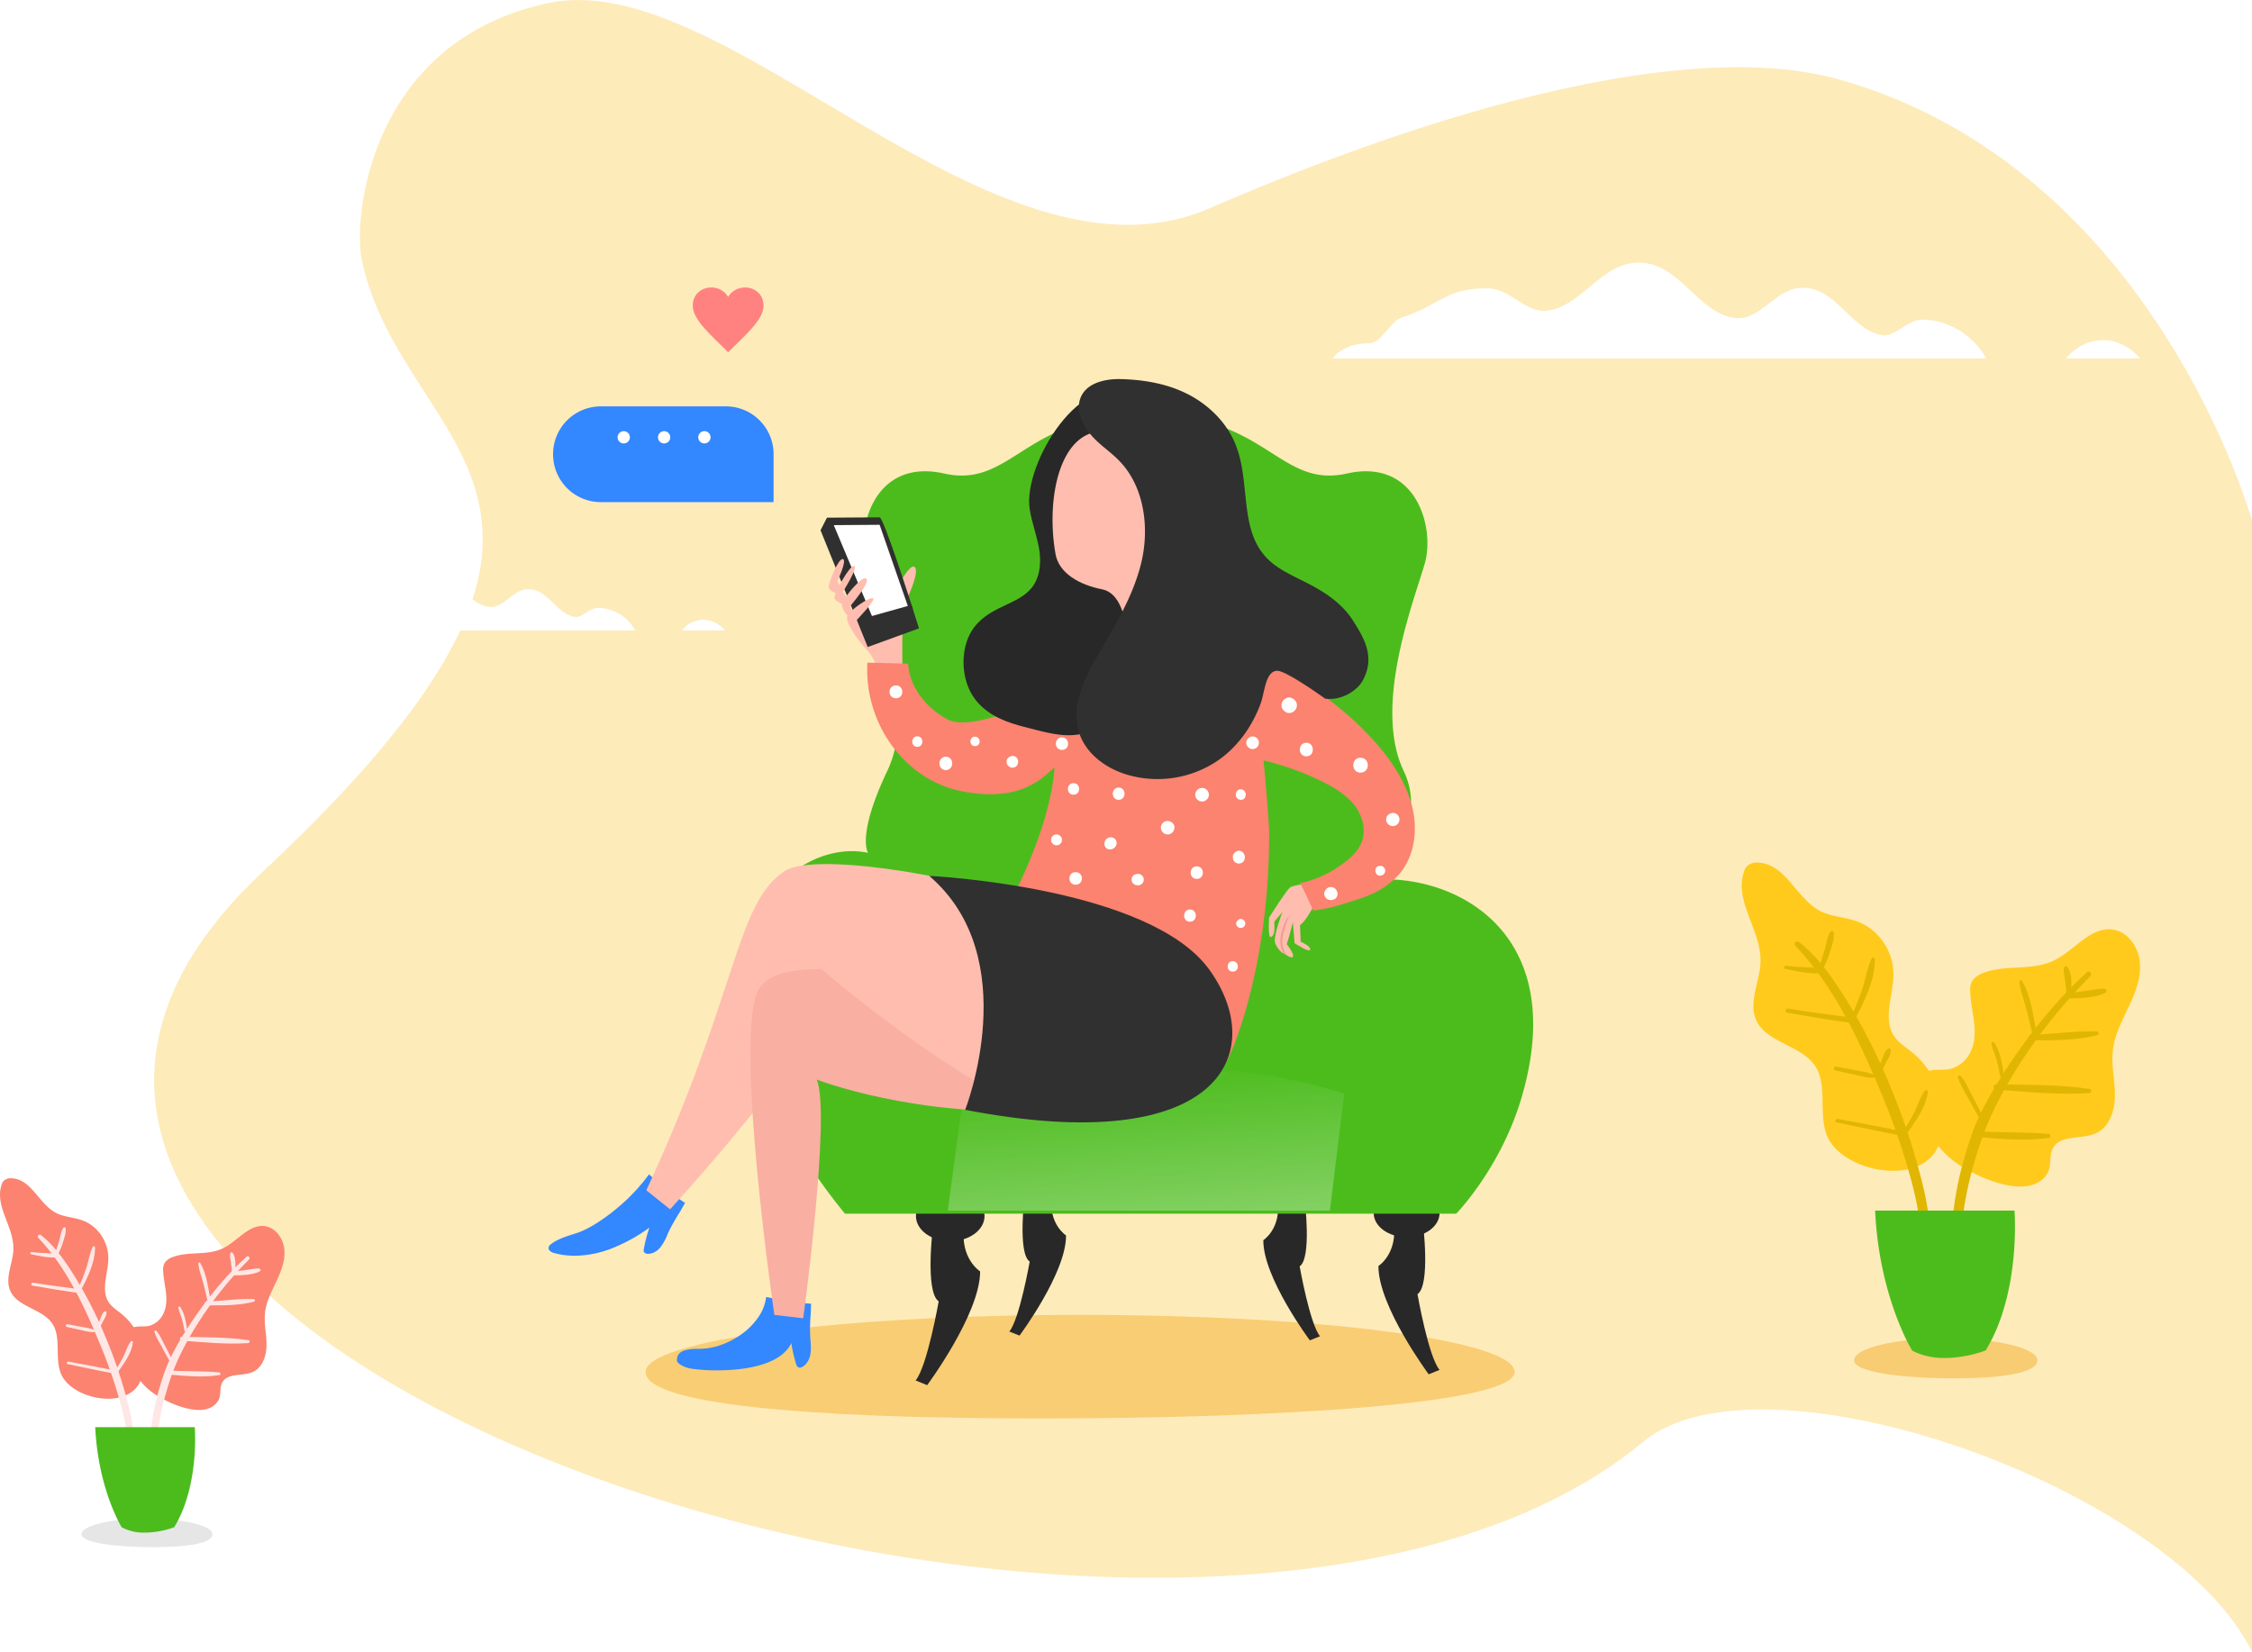 <svg preserveAspectRatio="xMaxYMin" xmlns="http://www.w3.org/2000/svg" xmlns:xlink="http://www.w3.org/1999/xlink" viewBox="0 0 1227 900">
  <defs>
    <style>
      .cls-1 {
        fill: #fcce54;
        opacity: 0.4;
      }

      .cls-2 {
        fill: #f8cc73;
      }

      .cls-3 {
        fill: #ffca1b;
      }

      .cls-4 {
        fill: #e0b603;
      }

      .cls-5 {
        fill: #4cbc1d;
      }

      .cls-6 {
        fill: #e6e6e6;
      }

      .cls-7 {
        fill: #fb836f;
      }

      .cls-8 {
        fill: #ffe7e6;
      }

      .cls-9 {
        fill: #f5b945;
        opacity: 0.6;
      }

      .cls-10 {
        fill: #282828;
      }

      .cls-11 {
        fill: url(#linear-gradient);
      }

      .cls-12 {
        fill: #ffbdaf;
      }

      .cls-13 {
        fill: #303030;
      }

      .cls-14 {
        fill: #fff;
      }

      .cls-15 {
        fill: #ef9f92;
      }

      .cls-16 {
        fill: #3387ff;
      }

      .cls-17 {
        fill: #f9afa2;
      }

      .cls-18 {
        fill: #ff8281;
      }

      .cls-19 {
        filter: url(#iconmonstr-favorite-3);
      }

      .cls-20 {
        filter: url(#Path_327);
      }
    </style>
    <linearGradient id="linear-gradient" x1="0.5" x2="1.258" y2="3.373" gradientUnits="objectBoundingBox">
      <stop offset="0" stop-color="#4cbc1d"/>
      <stop offset="1" stop-color="#fff"/>
    </linearGradient>
    <filter id="Path_327" x="286.348" y="206.406" width="150.131" height="82.183" filterUnits="userSpaceOnUse">
      <feOffset dy="10" input="SourceAlpha"/>
      <feGaussianBlur stdDeviation="5" result="blur"/>
      <feFlood flood-color="#e6d4a8" flood-opacity="0.502"/>
      <feComposite operator="in" in2="blur"/>
      <feComposite in="SourceGraphic"/>
    </filter>
    <filter id="iconmonstr-favorite-3" x="362.455" y="141.596" width="68.545" height="65.332" filterUnits="userSpaceOnUse">
      <feOffset dy="5" input="SourceAlpha"/>
      <feGaussianBlur stdDeviation="5" result="blur-2"/>
      <feFlood flood-color="#e6d4a8" flood-opacity="0.502"/>
      <feComposite operator="in" in2="blur-2"/>
      <feComposite in="SourceGraphic"/>
    </filter>
  </defs>
  <g id="ilu-hero" transform="translate(-693 -152)">
    <path id="Path_2747" data-name="Path 2747" class="cls-1" d="M1034.947,348.269C917.107,399.376,772.48,215.92,674.98,236.4S568.169,353.035,572.99,376.236c22,105.876,164.429,129.29-54,333.609C239.924,971.3,1026.4,1223.8,1271.124,1020.453c64.674-53.743,287.233,24.046,331.77,114.343V518.518s-52.786-191.177-223.979-240.168C1295.41,254.454,1155.72,295.863,1034.947,348.269Z" transform="translate(317.105 -82.797)"/>
    <g id="plant" transform="translate(1641.999 622)">
      <g id="Group_41" data-name="Group 41" transform="translate(0 0)">
        <g id="Group_23" data-name="Group 23">
          <path id="Path_170" data-name="Path 170" class="cls-2" d="M423.08,398.917c0,6.641-17.756,9.8-45.342,9.8s-54.538-3.162-54.538-9.8S345.554,386.9,373.14,386.9,423.08,392.276,423.08,398.917Z" transform="translate(-262.015 -127.72)"/>
          <g id="Group_20" data-name="Group 20">
            <path id="Path_171" data-name="Path 171" class="cls-3" d="M352.329,359.546a47.957,47.957,0,0,1-7.61-27.828,12.053,12.053,0,0,1,1.268-5.218c3.646-6.167,12.208-2.688,17.6-4.9,7.61-2.846,11.415-10.119,11.732-18.341.317-7.59-2.061-15.179-2.378-22.769-.159-2.214,0-4.743,1.268-6.641a12.3,12.3,0,0,1,5.39-3.953c12.208-4.9,26.793-1.107,38.684-6.8,11.415-5.376,20.293-18.974,32.659-16.918,8.244,1.423,13.951,9.961,14.427,18.341.634,8.38-2.7,16.444-6.342,24.192-3.646,7.59-7.61,15.337-8.4,23.559-.951,8.064,1.268,16.286,1.11,24.35,0,8.222-3.012,17.235-10.464,20.555-7.768,3.479-19.183.474-23.305,8.064-2.22,4.111-.634,9.329-2.854,13.44-9.671,16.918-42.489.949-52.635-7.59A50.619,50.619,0,0,1,352.329,359.546Z" transform="translate(-248.446 -209.624)"/>
            <path id="Path_172" data-name="Path 172" class="cls-3" d="M330.784,372.588c-5.232-11.542-.159-26.722-6.025-37.473-7.451-13.282-28.537-13.44-33.452-27.67-3.171-9.171,2.22-19.606,2.854-29.41.951-18.025-14.427-33.046-9.037-49.964a6.273,6.273,0,0,1,1.744-3.162,7.537,7.537,0,0,1,6.025-1.9c15.378.632,20.769,20.081,34.562,26.722,6.025,2.846,13.159,3,19.5,5.376,11.732,4.269,19.976,16.444,19.659,29.568-.317,10.91-5.707,23.4.159,32.572,2.537,3.953,6.817,6.483,10.464,9.487a47.215,47.215,0,0,1,16.488,30.833c.951,7.431,0,15.5-3.8,22.136C378.187,399.467,338.869,390.613,330.784,372.588Z" transform="translate(-283.975 -222.982)"/>
          </g>
          <g id="Group_21" data-name="Group 21" transform="translate(114.32 59.337)">
            <path id="Path_173" data-name="Path 173" class="cls-4" d="M361.342,417.5c-1.268-22.136,3.964-44.747,11.1-65.618,7.927-22.927,28.537-58.186,59.294-88.861,1.11-1.107-.476-3.32-1.744-2.214-26.793,23.717-54.538,65.144-62.306,86.805-7.927,21.978-13,46.328-11.256,69.887.317,3,5.073,3,4.915,0Z" transform="translate(-356.083 -260.509)"/>
          </g>
          <g id="Group_22" data-name="Group 22" transform="translate(28.794 43.001)">
            <path id="Path_174" data-name="Path 174" class="cls-4" d="M375.641,414.653c.793-12.491-1.9-25.3-5.073-37.315a356.9,356.9,0,0,0-16.647-49.016,315.96,315.96,0,0,0-23.464-46.17c-7.134-11.384-15.22-23.4-25.842-31.623a1.457,1.457,0,0,0-2.061,2.056c21.086,21.978,34.72,51.388,46.294,79.058a380.333,380.333,0,0,1,16.013,45.7c3.329,12.017,6.342,24.824,5.707,37.473.158,2.846,4.915,2.846,5.073-.158Z" transform="translate(-302.137 -250.178)"/>
          </g>
          <path id="Path_175" data-name="Path 175" class="cls-5" d="M349.935,419.112S332.02,390.177,329.8,342.9h75.941s3.646,44.589-15.7,76.212a67.148,67.148,0,0,1-22.2,4.111C356.91,423.381,349.935,419.112,349.935,419.112Z" transform="translate(-257.149 -153.291)"/>
        </g>
        <g id="Group_40" data-name="Group 40" transform="translate(23.03 37.305)">
          <g id="Group_24" data-name="Group 24" transform="translate(103.601 108.975)">
            <path id="Path_176" data-name="Path 176" class="cls-4" d="M365.357,318.664c12.842,1.107,26.635,2.53,39.318.474,1.268-.158.793-2.055-.317-2.055-12.842-1.265-26.159-.474-39.159-1.581-1.9-.158-1.744,3,.159,3.162Z" transform="translate(-363.848 -315.496)"/>
          </g>
          <g id="Group_25" data-name="Group 25" transform="translate(114.205 83.524)">
            <path id="Path_177" data-name="Path 177" class="cls-4" d="M371.905,302.246c16.647,1.265,33.928,3,50.733,1.9,1.11,0,1.585-2.055.317-2.214-16.647-2.53-34.086-2.214-51.05-2.53-1.9,0-1.744,2.688,0,2.846Z" transform="translate(-370.537 -299.4)"/>
          </g>
          <g id="Group_26" data-name="Group 26" transform="translate(133.131 54.672)">
            <path id="Path_178" data-name="Path 178" class="cls-4" d="M383.783,285.971c11.891,0,24.732.316,36.306-2.846a.971.971,0,0,0-.317-1.9c-11.891-.474-24.1,1.423-35.989,1.9-1.744.158-1.744,2.846,0,2.846Z" transform="translate(-382.475 -281.152)"/>
          </g>
          <g id="Group_27" data-name="Group 27" transform="translate(128.256 26.845)">
            <path id="Path_179" data-name="Path 179" class="cls-4" d="M388.6,291.456c-1.744-8.7-3.012-19.764-7.768-27.512a.762.762,0,0,0-1.427.316c.317,4.427,2.061,8.7,3.171,12.965,1.427,4.9,2.537,9.8,3.646,14.7a1.214,1.214,0,1,0,2.378-.474Z" transform="translate(-379.4 -263.553)"/>
          </g>
          <g id="Group_28" data-name="Group 28" transform="translate(113.021 60.357)">
            <path id="Path_180" data-name="Path 180" class="cls-4" d="M376.464,302.381c-.793-5.534-1.9-12.491-5.232-17.235a.786.786,0,0,0-1.427.632c.476,2.846,1.9,5.692,2.7,8.538a76.958,76.958,0,0,1,1.9,8.7c.158,1.265,2.219.633,2.061-.632Z" transform="translate(-369.79 -284.748)"/>
          </g>
          <g id="Group_29" data-name="Group 29" transform="translate(94.749 78.681)">
            <path id="Path_181" data-name="Path 181" class="cls-4" d="M372.272,319.522c-2.061-4.111-4.122-8.222-6.342-12.333-1.9-3.637-3.488-7.59-6.183-10.594-.634-.632-1.744,0-1.427.791,1.11,3.953,3.488,7.431,5.39,11.068,2.22,4.111,4.439,8.064,6.659,12.017a1.066,1.066,0,1,0,1.9-.949Z" transform="translate(-358.265 -296.337)"/>
          </g>
          <g id="Group_30" data-name="Group 30" transform="translate(27.913 102.34)">
            <path id="Path_182" data-name="Path 182" class="cls-4" d="M316.73,313.2c12.208,2.53,24.415,5.218,36.623,7.431,1.427.316,2.061-1.9.634-2.214-12.208-2.688-24.415-4.743-36.623-7.115-1.268,0-1.744,1.739-.634,1.9Z" transform="translate(-316.108 -311.3)"/>
          </g>
          <g id="Group_31" data-name="Group 31" transform="translate(27.165 73.846)">
            <path id="Path_183" data-name="Path 183" class="cls-4" d="M316.372,295.368c3.646.791,7.134,1.581,10.781,2.372,3.171.632,6.342,1.739,9.671,1.581.793,0,1.268-1.265.476-1.581-2.854-1.423-6.342-1.739-9.354-2.372-3.646-.632-7.293-1.423-10.939-2.055-1.427-.316-1.9,1.739-.634,2.055Z" transform="translate(-315.636 -293.279)"/>
          </g>
          <g id="Group_32" data-name="Group 32" transform="translate(0.823 42.227)">
            <path id="Path_184" data-name="Path 184" class="cls-4" d="M299.939,275.524c11.415,2.055,22.988,3.953,34.4,5.534,1.9.316,1.9-2.688,0-3-11.256-1.423-22.671-2.846-33.769-4.743-1.585-.316-2.22,2.055-.634,2.214Z" transform="translate(-299.021 -273.282)"/>
          </g>
          <g id="Group_33" data-name="Group 33" transform="translate(0 18.855)">
            <path id="Path_185" data-name="Path 185" class="cls-4" d="M299.133,260.239c5.866,1.107,12.525,2.846,18.549,2.372,1.744-.158,1.585-2.372,0-2.688-6.024-.79-12.049-.474-18.074-1.423-1.11,0-1.585,1.581-.476,1.739Z" transform="translate(-298.502 -258.5)"/>
          </g>
          <g id="Group_34" data-name="Group 34" transform="translate(18.825)">
            <path id="Path_186" data-name="Path 186" class="cls-4" d="M312.317,267.96a51.7,51.7,0,0,0,4.439-10.594c.951-3.162,2.378-6.8,1.744-10.119-.159-.949-1.268-.791-1.744-.158-1.744,2.688-2.061,6.325-3.012,9.487-1.11,3.637-2.22,7.115-3.329,10.594a1.055,1.055,0,0,0,1.9.791Z" transform="translate(-310.376 -246.575)"/>
          </g>
          <g id="Group_35" data-name="Group 35" transform="translate(36.125 14.426)">
            <path id="Path_187" data-name="Path 187" class="cls-4" d="M323.527,289.854c5.232-9.8,11.256-21.978,11.1-33.2,0-.791-1.268-1.423-1.744-.474-2.061,4.585-3.012,9.645-4.439,14.547a143.845,143.845,0,0,1-6.976,17.867c-.793,1.423,1.268,2.688,2.061,1.265Z" transform="translate(-321.288 -255.699)"/>
          </g>
          <g id="Group_36" data-name="Group 36" transform="translate(49.747 63.975)">
            <path id="Path_188" data-name="Path 188" class="cls-4" d="M331.814,302.316c1.268-2.53,2.7-5.218,3.964-7.748,1.11-2.055,2.7-4.269,2.537-6.641,0-.949-.951-1.107-1.585-.632-1.9,1.423-2.537,4.269-3.488,6.483-1.11,2.53-2.22,5.06-3.171,7.59-.793,1.107,1.11,2.372,1.744.949Z" transform="translate(-329.88 -287.036)"/>
          </g>
          <g id="Group_37" data-name="Group 37" transform="translate(64.186 86.691)">
            <path id="Path_189" data-name="Path 189" class="cls-4" d="M341.227,325.748c4.6-6.483,11.256-15.337,11.891-23.559,0-.949-1.11-.949-1.585-.474-2.537,3.32-3.8,7.906-5.707,11.7a116.048,116.048,0,0,1-6.659,11.226c-.793,1.265,1.268,2.372,2.061,1.107Z" transform="translate(-338.988 -301.403)"/>
          </g>
          <g id="Group_38" data-name="Group 38" transform="translate(154.166 31.441)">
            <path id="Path_190" data-name="Path 190" class="cls-4" d="M397.1,271.741c5.866-.158,14.269-.316,19.659-3.162a1.1,1.1,0,0,0-.634-2.055c-3.012-.316-6.183.632-9.2.949-3.329.474-6.817.949-10.147,1.581-1.585.158-1.268,2.688.317,2.688Z" transform="translate(-395.743 -266.46)"/>
          </g>
          <g id="Group_39" data-name="Group 39" transform="translate(152.432 19.101)">
            <path id="Path_191" data-name="Path 191" class="cls-4" d="M398.376,274.379c.476-4.585,1.11-11.7-1.9-15.5a1.009,1.009,0,0,0-1.585.474c-.634,2.214.159,4.743.476,7.115.317,2.688.634,5.376.793,8.064.159,1.107,2.061,1.107,2.22-.158Z" transform="translate(-394.649 -258.656)"/>
          </g>
        </g>
      </g>
    </g>
    <g id="plant-2" data-name="plant" transform="translate(692.999 794)">
      <g id="Group_41-2" data-name="Group 41">
        <g id="Group_23-2" data-name="Group 23">
          <path id="Path_170-2" data-name="Path 170" class="cls-6" d="M394.543,395.5c0,4.75-12.683,7.012-32.387,7.012S323.2,400.246,323.2,395.5s15.967-8.6,35.672-8.6S394.543,390.745,394.543,395.5Z" transform="translate(-278.781 -201.508)"/>
          <g id="Group_20-2" data-name="Group 20">
            <path id="Path_171-2" data-name="Path 171" class="cls-7" d="M350.14,327.21A34.34,34.34,0,0,1,344.7,307.3a8.631,8.631,0,0,1,.906-3.732c2.6-4.411,8.72-1.923,12.57-3.506,5.436-2.036,8.153-7.238,8.38-13.12.227-5.429-1.472-10.858-1.7-16.286a7.665,7.665,0,0,1,.906-4.75,8.787,8.787,0,0,1,3.85-2.828c8.72-3.506,19.138-.792,27.631-4.863,8.153-3.845,14.5-13.572,23.328-12.1,5.889,1.018,9.965,7.125,10.305,13.12.453,5.994-1.925,11.762-4.53,17.3-2.6,5.429-5.436,10.971-6,16.852-.679,5.768.906,11.649.793,17.418,0,5.881-2.152,12.328-7.474,14.7-5.549,2.488-13.7.339-16.647,5.768-1.585,2.941-.453,6.673-2.038,9.613-6.908,12.1-30.349.679-37.6-5.429A36.192,36.192,0,0,1,350.14,327.21Z" transform="translate(-275.938 -219.971)"/>
            <path id="Path_172-2" data-name="Path 172" class="cls-7" d="M317.41,330c-3.737-8.256-.113-19.114-4.3-26.8-5.322-9.5-20.384-9.614-23.894-19.793-2.265-6.56,1.585-14.024,2.038-21.037.679-12.893-10.305-23.638-6.455-35.74a4.489,4.489,0,0,1,1.246-2.262,5.378,5.378,0,0,1,4.3-1.357c10.985.452,14.835,14.364,24.687,19.114,4.3,2.036,9.4,2.149,13.929,3.845,8.38,3.054,14.269,11.762,14.042,21.15-.227,7.8-4.077,16.739.113,23.3,1.812,2.827,4.869,4.637,7.474,6.786a33.787,33.787,0,0,1,11.777,22.055,25.627,25.627,0,0,1-2.718,15.834C351.27,349.222,323.185,342.889,317.41,330Z" transform="translate(-283.975 -222.982)"/>
          </g>
          <g id="Group_21-2" data-name="Group 21" transform="translate(81.657 42.444)">
            <path id="Path_173-2" data-name="Path 173" class="cls-8" d="M359.839,372.807c-.906-15.834,2.831-32.007,7.927-46.937,5.662-16.4,20.384-41.621,42.353-63.562.793-.792-.34-2.375-1.246-1.583-19.138,16.965-38.956,46.6-44.5,62.092-5.662,15.721-9.286,33.138-8.04,49.99.226,2.149,3.624,2.149,3.511,0Z" transform="translate(-356.083 -260.509)"/>
          </g>
          <g id="Group_22-2" data-name="Group 22" transform="translate(20.567 30.759)">
            <path id="Path_174-2" data-name="Path 174" class="cls-8" d="M354.64,367.827c.566-8.935-1.359-18.1-3.624-26.692a255.537,255.537,0,0,0-11.891-35.061,226.126,226.126,0,0,0-16.76-33.025c-5.1-8.143-10.871-16.739-18.459-22.62a1.042,1.042,0,0,0-1.472,1.47c15.061,15.721,24.8,36.758,33.067,56.55a272.307,272.307,0,0,1,11.438,32.686c2.378,8.6,4.53,17.757,4.077,26.8.113,2.036,3.51,2.036,3.624-.113Z" transform="translate(-302.137 -250.178)"/>
          </g>
          <path id="Path_175-2" data-name="Path 175" class="cls-5" d="M344.182,397.414s-12.8-20.7-14.382-54.514h54.243s2.6,31.894-11.211,54.514a47.9,47.9,0,0,1-15.854,2.941A25.593,25.593,0,0,1,344.182,397.414Z" transform="translate(-277.907 -207.272)"/>
        </g>
        <g id="Group_40-2" data-name="Group 40" transform="translate(16.45 26.684)">
          <g id="Group_24-2" data-name="Group 24" transform="translate(74.001 77.95)">
            <path id="Path_176-2" data-name="Path 176" class="cls-8" d="M364.926,317.763c9.173.792,19.025,1.81,28.084.339.906-.113.566-1.47-.227-1.47-9.173-.9-18.685-.339-27.971-1.131-1.359-.113-1.246,2.149.113,2.262Z" transform="translate(-363.848 -315.496)"/>
          </g>
          <g id="Group_25-2" data-name="Group 25" transform="translate(81.575 59.745)">
            <path id="Path_177-2" data-name="Path 177" class="cls-8" d="M371.514,301.436c11.891.9,24.234,2.149,36.238,1.357.793,0,1.132-1.47.227-1.583-11.891-1.81-24.347-1.583-36.464-1.81-1.359,0-1.246,1.923,0,2.036Z" transform="translate(-370.537 -299.4)"/>
          </g>
          <g id="Group_26-2" data-name="Group 26" transform="translate(95.094 39.107)">
            <path id="Path_178-2" data-name="Path 178" class="cls-8" d="M383.409,284.6c8.493,0,17.666.226,25.933-2.036a.694.694,0,0,0-.226-1.357c-8.493-.339-17.213,1.018-25.706,1.357-1.246.113-1.246,2.036,0,2.036Z" transform="translate(-382.475 -281.152)"/>
          </g>
          <g id="Group_27-2" data-name="Group 27" transform="translate(91.612 19.202)">
            <path id="Path_179-2" data-name="Path 179" class="cls-8" d="M385.968,283.512c-1.246-6.221-2.152-14.138-5.549-19.679a.544.544,0,0,0-1.019.226c.227,3.167,1.472,6.221,2.265,9.274,1.019,3.506,1.812,7.012,2.6,10.518a.867.867,0,1,0,1.7-.339Z" transform="translate(-379.4 -263.553)"/>
          </g>
          <g id="Group_28-2" data-name="Group 28" transform="translate(80.729 43.173)">
            <path id="Path_180-2" data-name="Path 180" class="cls-8" d="M374.557,297.361c-.566-3.959-1.359-8.935-3.737-12.328a.561.561,0,0,0-1.019.452c.34,2.036,1.359,4.072,1.925,6.107a55.115,55.115,0,0,1,1.359,6.22c.113.9,1.585.452,1.472-.452Z" transform="translate(-369.79 -284.748)"/>
          </g>
          <g id="Group_29-2" data-name="Group 29" transform="translate(67.678 56.281)">
            <path id="Path_181-2" data-name="Path 181" class="cls-8" d="M368.27,312.921c-1.472-2.941-2.944-5.881-4.53-8.822-1.359-2.6-2.491-5.429-4.416-7.578-.453-.452-1.246,0-1.019.566.793,2.828,2.491,5.316,3.85,7.917,1.585,2.941,3.171,5.768,4.756,8.6a.761.761,0,1,0,1.359-.679Z" transform="translate(-358.265 -296.337)"/>
          </g>
          <g id="Group_30-2" data-name="Group 30" transform="translate(19.938 73.204)">
            <path id="Path_182-2" data-name="Path 182" class="cls-8" d="M316.552,312.657c8.72,1.81,17.439,3.732,26.159,5.316,1.019.226,1.472-1.357.453-1.583C334.444,314.467,325.725,313,317,311.3c-.906,0-1.246,1.244-.453,1.357Z" transform="translate(-316.108 -311.3)"/>
          </g>
          <g id="Group_31-2" data-name="Group 31" transform="translate(19.403 52.823)">
            <path id="Path_183-2" data-name="Path 183" class="cls-8" d="M316.161,294.773c2.6.565,5.1,1.131,7.7,1.7,2.265.452,4.53,1.244,6.908,1.131.566,0,.906-.9.34-1.131-2.038-1.018-4.53-1.244-6.681-1.7-2.6-.452-5.209-1.018-7.814-1.47-1.019-.226-1.359,1.244-.453,1.47Z" transform="translate(-315.636 -293.279)"/>
          </g>
          <g id="Group_32-2" data-name="Group 32" transform="translate(0.588 30.205)">
            <path id="Path_184-2" data-name="Path 184" class="cls-8" d="M299.677,274.886c8.154,1.47,16.42,2.827,24.574,3.958,1.359.226,1.359-1.923,0-2.149-8.04-1.018-16.194-2.036-24.121-3.393-1.132-.226-1.585,1.47-.453,1.583Z" transform="translate(-299.021 -273.282)"/>
          </g>
          <g id="Group_33-2" data-name="Group 33" transform="translate(0 13.487)">
            <path id="Path_185-2" data-name="Path 185" class="cls-8" d="M298.953,259.744c4.19.792,8.946,2.036,13.249,1.7a.964.964,0,0,0,0-1.923c-4.3-.565-8.607-.339-12.91-1.018-.793,0-1.132,1.131-.34,1.244Z" transform="translate(-298.502 -258.5)"/>
          </g>
          <g id="Group_34-2" data-name="Group 34" transform="translate(13.447)">
            <path id="Path_186-2" data-name="Path 186" class="cls-8" d="M311.762,261.872a37,37,0,0,0,3.171-7.578c.68-2.262,1.7-4.863,1.246-7.238-.113-.679-.906-.566-1.246-.113-1.246,1.923-1.472,4.524-2.152,6.786-.793,2.6-1.585,5.089-2.378,7.578-.226.792,1.019,1.244,1.359.565Z" transform="translate(-310.376 -246.575)"/>
          </g>
          <g id="Group_35-2" data-name="Group 35" transform="translate(25.803 10.319)">
            <path id="Path_187-2" data-name="Path 187" class="cls-8" d="M322.887,280.13c3.737-7.012,8.04-15.721,7.927-23.751,0-.566-.906-1.018-1.246-.339-1.472,3.28-2.152,6.9-3.171,10.405a102.98,102.98,0,0,1-4.983,12.78c-.566,1.018.906,1.923,1.472.9Z" transform="translate(-321.288 -255.699)"/>
          </g>
          <g id="Group_36-2" data-name="Group 36" transform="translate(35.534 45.762)">
            <path id="Path_188-2" data-name="Path 188" class="cls-8" d="M331.262,297.966c.906-1.81,1.925-3.732,2.831-5.542.793-1.47,1.925-3.054,1.812-4.75,0-.679-.68-.792-1.132-.452-1.359,1.018-1.812,3.054-2.491,4.637-.793,1.81-1.585,3.619-2.265,5.429-.566.792.793,1.7,1.246.679Z" transform="translate(-329.88 -287.036)"/>
          </g>
          <g id="Group_37-2" data-name="Group 37" transform="translate(45.847 62.011)">
            <path id="Path_189-2" data-name="Path 189" class="cls-8" d="M340.587,318.817c3.284-4.637,8.04-10.971,8.493-16.852,0-.679-.793-.679-1.132-.339-1.812,2.375-2.718,5.655-4.077,8.369a83.032,83.032,0,0,1-4.756,8.03c-.566.9.906,1.7,1.472.792Z" transform="translate(-338.988 -301.403)"/>
          </g>
          <g id="Group_38-2" data-name="Group 38" transform="translate(110.118 22.49)">
            <path id="Path_190-2" data-name="Path 190" class="cls-8" d="M396.714,270.238c4.19-.113,10.192-.226,14.042-2.262a.788.788,0,0,0-.453-1.47c-2.152-.226-4.416.452-6.568.679-2.378.339-4.869.679-7.248,1.131-1.132.113-.906,1.923.227,1.923Z" transform="translate(-395.743 -266.46)"/>
          </g>
          <g id="Group_39-2" data-name="Group 39" transform="translate(108.88 13.663)">
            <path id="Path_191-2" data-name="Path 191" class="cls-8" d="M397.311,269.9c.34-3.28.793-8.369-1.359-11.084a.72.72,0,0,0-1.132.339c-.453,1.583.113,3.393.34,5.09.227,1.923.453,3.845.566,5.768.113.792,1.472.792,1.585-.113Z" transform="translate(-394.649 -258.656)"/>
          </g>
        </g>
      </g>
    </g>
    <g id="Pani" transform="translate(991.869 358.543)">
      <path id="Path_270" data-name="Path 270" class="cls-9" d="M28.6,306.78c0,17.205,84.366,25.345,215.171,25.345s258.279-8.14,258.279-25.345S396.036,275.7,265.417,275.7,28.6,289.575,28.6,306.78Z" transform="translate(24.314 234.202)"/>
      <g id="Group_113" data-name="Group 113" transform="translate(449.583 441.266)">
        <ellipse id="Ellipse_24" data-name="Ellipse 24" class="cls-10" cx="17.946" cy="13.135" rx="17.946" ry="13.135"/>
        <path id="Path_271" data-name="Path 271" class="cls-10" d="M268.637,248.6s4.255,34.04-2.96,38.851c0,0,5.92,34.04,12.026,41.255l-5.921,2.4S244.215,293.926,244.4,272.1c0,0,10.546-6.66,8.326-23.31h15.911Z" transform="translate(-241.81 -230.1)"/>
      </g>
      <g id="Group_114" data-name="Group 114" transform="translate(200 442.376)">
        <ellipse id="Ellipse_25" data-name="Ellipse 25" class="cls-10" cx="18.686" cy="13.69" rx="18.686" ry="13.69" transform="translate(0.185)"/>
        <path id="Path_272" data-name="Path 272" class="cls-10" d="M117.536,249.7s-4.44,35.705,3.145,40.7c0,0-6.29,35.705-12.581,43.106l6.29,2.59s28.862-38.85,28.862-61.976c0,0-11.1-7.03-8.7-24.42Z" transform="translate(-108.1 -230.275)"/>
      </g>
      <g id="Group_115" data-name="Group 115" transform="translate(250.138 423.321)">
        <ellipse id="Ellipse_26" data-name="Ellipse 26" class="cls-10" cx="16.466" cy="12.21" rx="16.466" ry="12.21"/>
        <path id="Path_273" data-name="Path 273" class="cls-10" d="M144.026,240.6s-3.885,31.45,2.775,35.89c0,0-5.55,31.45-11.1,38.11l5.55,2.22S166.782,282.6,166.6,262.245c0,0-9.806-6.29-7.771-21.46h-14.8Z" transform="translate(-134.775 -218.955)"/>
      </g>
      <g id="Group_116" data-name="Group 116" transform="translate(387.233 422.766)">
        <ellipse id="Ellipse_27" data-name="Ellipse 27" class="cls-10" cx="16.466" cy="12.21" rx="16.466" ry="12.21"/>
        <path id="Path_274" data-name="Path 274" class="cls-10" d="M233.072,242s3.885,31.45-2.775,35.89c0,0,5.55,31.45,11.1,38.11l-5.55,2.22S210.315,284,210.5,263.645c0,0,9.806-6.29,7.771-21.46h14.8Z" transform="translate(-208.28 -217.21)"/>
      </g>
      <path id="Path_275" data-name="Path 275" class="cls-5" d="M125.769,249.182s-6.475-9.065,10.546-44.771c17.021-35.89-6.105-93.8-11.656-113.221-5.365-19.24,4.625-57.166,42.553-48.656,37.373,8.325,44.033-32.93,109.713-31.82,65.68-1.3,72.34,40.145,109.713,31.82,37.928-8.51,47.918,29.415,42.553,48.656s-28.677,77.331-11.656,113.221-24.792,60.681-24.792,60.681c41.813-8.51,116.558,19.425,89.731,115.256-11.1,39.775-36.263,65.491-36.263,65.491H113.188a331.37,331.37,0,0,1-41.813-65.491C30.672,294.692,84.141,240.671,125.769,249.182Z" transform="translate(48.329 8.932)"/>
      <path id="Path_276" data-name="Path 276" class="cls-11" d="M333.511,216.974A311.043,311.043,0,0,0,125,225.3c-2.405,18.5-5,37-7.4,55.5H325.74Q329.625,249.165,333.511,216.974Z" transform="translate(99.976 172.307)"/>
      <g id="Group_122" data-name="Group 122" transform="translate(0 0)">
        <g id="Group_117" data-name="Group 117" transform="translate(148.196 75.332)">
          <path id="Path_277" data-name="Path 277" class="cls-12" d="M108.45,71.587s6.105-13.135,3.7-15.91-9.251,10.36-9.251,10.36Z" transform="translate(-60.717 -28.482)"/>
          <path id="Path_278" data-name="Path 278" class="cls-13" d="M99.9,96.856,80.1,47.83l3.515-6.845s24.237-.185,28.677-.185c2.22,0,18.131,49.951,18.131,49.951l-17.576,10.36L99.9,96.856" transform="translate(-80.1 -40.8)"/>
          <path id="Path_279" data-name="Path 279" class="cls-14" d="M125.813,91.471l-19.981,3.7L84,43.185,108.977,43Z" transform="translate(-76.784 -38.93)"/>
          <path id="Path_280" data-name="Path 280" class="cls-12" d="M89.367,79.187s-3.885-4.44-2.775-7.215S97.507,56.8,99.728,59.022c2.22,2.035-8.881,14.985-8.881,14.985l2.405,5.18H89.367" transform="translate(-74.751 -25.536)"/>
          <path id="Path_281" data-name="Path 281" class="cls-12" d="M91.045,76.757s-6.845-1.85-6.845-4.44,8.511-17.945,10.731-17.205c2.405.74-6.105,14.06-6.105,14.06l2.22,3.515Z" transform="translate(-76.614 -28.657)"/>
          <path id="Path_282" data-name="Path 282" class="cls-12" d="M89.345,72.724s-6.845-1.85-6.845-4.44,5.365-15.91,7.771-15.17-3.145,12.21-3.145,12.21l2.22,3.515Z" transform="translate(-78.06 -30.358)"/>
          <path id="Path_283" data-name="Path 283" class="cls-12" d="M104.747,108.09s-.185-9.25-5.92-15.17C93.277,87,86.616,77.379,88.1,74.234s11.656-10.175,13.876-9.62c2.405.37-8.881,12.025-8.881,12.025l9.436,12.58,15.541-7.03s-.185,18.5.185,26.085Z" transform="translate(-73.48 -20.584)"/>
          <path id="Path_284" data-name="Path 284" class="cls-13" d="M124.657,79.365,96.72,89.54,90.8,74.925,120.587,66.6Z" transform="translate(-71.004 -18.869)"/>
        </g>
        <g id="Group_120" data-name="Group 120" transform="translate(392.435 274.024)">
          <g id="Group_119" data-name="Group 119" transform="translate(0 0)">
            <path id="Path_285" data-name="Path 285" class="cls-12" d="M238.917,155.97S234.107,168,229.112,171.7l.37,9.065s5.365,2.22,5.18,4.255-8.511-3.515-8.511-3.515l-.925-11.47s-2.59,10.36-3.33,12.025c0,0,4.255,5.55,3.33,6.845s-4.07-1.48-5.55-2.035c-1.3-.555-4.07-4.255-4.255-6.105-.555-4.07,4.07-16.1,4.07-16.1s-3.7,4.255-4.255,5c-.555.555,1.11,7.4-2.035,8.51-1.665.555-.925-10.545-.925-10.545s9.251-14.8,11.471-16.465,16.466-2.96,16.466-2.96Z" transform="translate(-212.111 -148.2)"/>
            <g id="Group_118" data-name="Group 118" transform="translate(6.269 19.409)">
              <path id="Path_286" data-name="Path 286" class="cls-15" d="M219.2,158.893c.185-.37.74-.185.555.185-2.22,6.66-5.365,13.69-.74,19.98-.74-.555-1.48-.925-2.035-1.3C213.835,172.028,216.24,164.443,219.2,158.893Z" transform="translate(-215.5 -158.691)"/>
            </g>
          </g>
        </g>
        <path id="Path_287" data-name="Path 287" class="cls-7" d="M285.242,132.926c6.661,8.88,12.211,18.87,14.431,29.785s.74,22.94-5.55,32.005c-5.365,7.585-13.691,12.58-22.387,15.54s-17.391,5.92-26.457,6.845c-1.48-3.145-5-11.1-7.216-14.985,5.92-.925,13.876-4.255,19.056-7.585,6.105-4.07,12.581-8.51,14.8-15.54,2.22-6.66-.185-14.43-4.625-19.8s-10.546-9.065-16.836-12.21a150.613,150.613,0,0,0-48.843-14.615c-.74,0,10.731-32.56,12.026-35.335,4.625-10.36,8.326-14.985,18.871-8.88C252.309,99.626,271.366,114.8,285.242,132.926Z" transform="translate(171.371 72.462)"/>
        <path id="Path_290" data-name="Path 290" class="cls-7" d="M304.125,90.913c2.22,8.88,8.511,79.736,8.7,88.986.555,76.961-22.942,131.167-27.382,131.352-18.871.74,5.92.555,4.07.925a7.758,7.758,0,0,1-4.07-.925c-10.546-4.81-22.2-6.475-33.672-8.51-34.6-6.105-68.64-15.725-102.682-25.345-15.356-4.255,19.981-25.345,4.625-29.6,11.471-13.505,39.593-64.381,42.183-102.306-5.735,4.255-16.836,19.425-50.324,12.95C114.116,152.334,92.1,121.254,93.95,88.323l22.2.555c.74,13.135,10.361,24.605,21.832,30.525s41.258-7.4,53.654-11.285c19.981-6.29,32.007-25.715,43.663-28.49,31.637-7.4,13.136,13.875,44.958,7.4,9.066-1.85,17.021-3.515,23.867,3.885C312.821,100.349,301.165,78.7,304.125,90.913Z" transform="translate(79.778 66.189)"/>
        <path id="Exclusion_1" data-name="Exclusion 1" class="cls-16" d="M91.8,106.812h0a95.852,95.852,0,0,1-13.17-.806,16.681,16.681,0,0,1-6.707-2.243c-1.468-.954-1.989-1.879-1.989-2.382,0-2.717,1.331-4.495,4.07-5.435a25.692,25.692,0,0,1,7.956-.856l.336,0a35.905,35.905,0,0,0,11.869-2.2,44.763,44.763,0,0,0,11.329-6.029,36.964,36.964,0,0,0,8.8-8.99,24.917,24.917,0,0,0,4.294-11.086c.129.03,13.425,3.15,24.422,3.7,0,2.412-.138,4.865-.272,7.237a83.175,83.175,0,0,0-.1,11.819c.03.482.065.962.1,1.494a27.181,27.181,0,0,1-.1,7.2c-.641,3.2-2.326,5.7-4.625,6.845a3.832,3.832,0,0,1-1.178.262,1.519,1.519,0,0,1-.487-.076,2.668,2.668,0,0,1-1.48-2.036,76.488,76.488,0,0,1-2.59-11.285c-2.577,5.453-8.274,9.49-16.933,12C107.164,106.314,98.026,106.812,91.8,106.812ZM14.292,44.374h0A42.65,42.65,0,0,1,3.146,42.92C1.625,42.54,0,41.612,0,40.146a2.96,2.96,0,0,1,1.48-2.22c3.546-2.621,7.8-3.98,11.923-5.293l.006,0c.822-.262,1.671-.533,2.5-.81,5.808-2.055,13.076-6.523,20.467-12.58A102.3,102.3,0,0,0,54.764,0c.1.093,10.306,9.7,19.612,15.54-1.185,2.22-2.508,4.415-3.787,6.538a96.439,96.439,0,0,0-5.464,9.928l-.164.383-.082.193a27.589,27.589,0,0,1-3.824,7.009,9.893,9.893,0,0,1-3,2.647,7.746,7.746,0,0,1-3.79,1.067c-.142,0-.284,0-.425-.014a2.09,2.09,0,0,1-1.48-.554c-.74-.555-.552-1.495-.37-2.4a77.066,77.066,0,0,1,2.961-11.286A92.491,92.491,0,0,1,35.466,39.954,57.222,57.222,0,0,1,14.292,44.374Z" transform="translate(0 433.311)"/>
        <g id="Group_151" data-name="Group 151" transform="translate(185.8 166.908)">
          <g id="Group_123" data-name="Group 123" transform="translate(236.808 109.874)">
            <path id="Path_298" data-name="Path 298" class="cls-14" d="M235.413,152.113c0,.185,0,.185.185.37a3.363,3.363,0,0,1-1.665,3.885h-.185a3.539,3.539,0,0,1-3.33,0h-.185c-1.11-.74-2.22-2.405-1.665-3.885,0-.185,0-.185.185-.37.555-1.3,1.665-2.59,3.33-2.405a3.388,3.388,0,0,1,3.33,2.405Z" transform="translate(-228.42 -149.69)"/>
          </g>
          <g id="Group_124" data-name="Group 124" transform="translate(264.708 98.302)">
            <path id="Path_299" data-name="Path 299" class="cls-14" d="M245.165,143.555h.37a2.658,2.658,0,0,1,3.33,2.59,2.75,2.75,0,0,1-3.33,2.59h-.37c-2.22-1.11-2.22-4.44,0-5.18Z" transform="translate(-243.5 -143.436)"/>
          </g>
          <g id="Group_125" data-name="Group 125" transform="translate(270.582 69.491)">
            <path id="Path_300" data-name="Path 300" class="cls-14" d="M247.646,129.042h0a3.868,3.868,0,0,1,4.07-.925,3.6,3.6,0,1,1-3.885,5.92l-.185-.185a3.463,3.463,0,0,1,0-4.81Z" transform="translate(-246.675 -127.862)"/>
          </g>
          <g id="Group_126" data-name="Group 126" transform="translate(252.682 39.405)">
            <path id="Path_301" data-name="Path 301" class="cls-14" d="M240.885,119.74c-5.18,0-5.18-8.14,0-8.14,5.365,0,5.365,8.14,0,8.14Z" transform="translate(-237 -111.6)"/>
          </g>
          <g id="Group_127" data-name="Group 127" transform="translate(223.542 31.265)">
            <path id="Path_302" data-name="Path 302" class="cls-14" d="M224.858,114.6c-4.81,0-4.81-7.4,0-7.4,4.625,0,4.625,7.4,0,7.4Z" transform="translate(-221.25 -107.2)"/>
          </g>
          <g id="Group_128" data-name="Group 128" transform="translate(213.552 6.591)">
            <path id="Path_303" data-name="Path 303" class="cls-14" d="M217.978,101.7l-.185-.185a3.986,3.986,0,0,1,0-6.845l.185-.185c2.59-1.85,6.29.74,6.29,3.515,0,3.145-3.515,5.55-6.29,3.7Z" transform="translate(-215.85 -93.863)"/>
          </g>
          <g id="Group_129" data-name="Group 129" transform="translate(194.357 27.856)">
            <path id="Path_304" data-name="Path 304" class="cls-14" d="M207,105.991a.181.181,0,0,0,.185-.185,3.436,3.436,0,1,1,0,5.92l-.185-.185a3.286,3.286,0,0,1,0-5.55Z" transform="translate(-205.475 -105.357)"/>
          </g>
          <g id="Group_130" data-name="Group 130" transform="translate(188.667 56.611)">
            <path id="Path_305" data-name="Path 305" class="cls-14" d="M205.175,126.635c-3.7,0-3.7-5.735,0-5.735,3.515.185,3.515,5.735,0,5.735Z" transform="translate(-202.4 -120.9)"/>
          </g>
          <g id="Group_131" data-name="Group 131" transform="translate(166.574 55.871)">
            <path id="Path_306" data-name="Path 306" class="cls-14" d="M197.381,126.05a.181.181,0,0,1-.185.185,3.631,3.631,0,0,1-6.105,0,.181.181,0,0,0-.185-.185,3.756,3.756,0,0,1,3.145-5.55,3.713,3.713,0,0,1,3.33,5.55Z" transform="translate(-190.459 -120.5)"/>
          </g>
          <g id="Group_132" data-name="Group 132" transform="translate(187.021 90.096)">
            <path id="Path_307" data-name="Path 307" class="cls-14" d="M207.967,143.255v.37a3.276,3.276,0,0,1-6.29,0v-.37c-.74-2.035,1.11-4.255,3.33-4.255a3.465,3.465,0,0,1,2.96,4.255Z" transform="translate(-201.51 -139)"/>
          </g>
          <g id="Group_133" data-name="Group 133" transform="translate(188.852 127.267)">
            <path id="Path_308" data-name="Path 308" class="cls-14" d="M203.8,163.732l-.185-.185a2.255,2.255,0,0,1,0-3.885l.185-.185c1.48-1.11,3.7.37,3.7,2.035a2.564,2.564,0,0,1-3.7,2.22Z" transform="translate(-202.5 -159.092)"/>
          </g>
          <g id="Group_134" data-name="Group 134" transform="translate(160.499 122.101)">
            <path id="Path_309" data-name="Path 309" class="cls-14" d="M190.367,162.96c-4.255,0-4.255-6.66,0-6.66s4.255,6.66,0,6.66Z" transform="translate(-187.175 -156.3)"/>
          </g>
          <g id="Group_135" data-name="Group 135" transform="translate(164.061 98.606)">
            <path id="Path_310" data-name="Path 310" class="cls-14" d="M192.43,150.445c-4.44,0-4.44-6.845,0-6.845s4.44,6.845,0,6.845Z" transform="translate(-189.1 -143.6)"/>
          </g>
          <g id="Group_136" data-name="Group 136" transform="translate(184.227 150.222)">
            <path id="Path_311" data-name="Path 311" class="cls-14" d="M202.775,177.235c-3.7,0-3.7-5.735,0-5.735,3.7.185,3.7,5.735,0,5.735Z" transform="translate(-200 -171.5)"/>
          </g>
          <g id="Group_137" data-name="Group 137" transform="translate(147.844 73.872)">
            <path id="Path_312" data-name="Path 312" class="cls-14" d="M182.12,130.729c2.775-1.665,6.66,1.11,5.365,4.255a3.642,3.642,0,0,1-3.885,2.59,3.594,3.594,0,0,1-3.145-3.515c.37.74.555,1.48.925,2.22.925.37,1.665.74,2.59,1.11h-.185a3.569,3.569,0,0,1-1.665-6.66Z" transform="translate(-180.335 -130.23)"/>
          </g>
          <g id="Group_138" data-name="Group 138" transform="translate(131.868 102.744)">
            <path id="Path_313" data-name="Path 313" class="cls-14" d="M174.29,151.874h-.37a3.083,3.083,0,0,1,0-5.92h.37a3.111,3.111,0,1,1,0,5.92Z" transform="translate(-171.7 -145.837)"/>
          </g>
          <g id="Group_139" data-name="Group 139" transform="translate(121.646 55.686)">
            <path id="Path_314" data-name="Path 314" class="cls-14" d="M169.367,127.06c-4.255,0-4.255-6.66,0-6.66s4.255,6.66,0,6.66Z" transform="translate(-166.175 -120.4)"/>
          </g>
          <g id="Group_140" data-name="Group 140" transform="translate(117.053 82.763)">
            <path id="Path_315" data-name="Path 315" class="cls-14" d="M168.7,141.075a3.73,3.73,0,0,1-2.035.555,2.922,2.922,0,0,1-2.96-2.96,3.729,3.729,0,0,1,.555-2.035,3.458,3.458,0,0,1,5.18-.74,3.337,3.337,0,0,1-.74,5.18Z" transform="translate(-163.692 -135.036)"/>
          </g>
          <g id="Group_141" data-name="Group 141" transform="translate(98.011 101.751)">
            <path id="Path_316" data-name="Path 316" class="cls-14" d="M156.73,152.145c-4.44,0-4.44-6.845,0-6.845,4.625,0,4.625,6.845,0,6.845Z" transform="translate(-153.4 -145.3)"/>
          </g>
          <g id="Group_142" data-name="Group 142" transform="translate(88.004 81.216)">
            <path id="Path_317" data-name="Path 317" class="cls-14" d="M150.967,140.12a2.96,2.96,0,1,1,2.96-2.96,2.919,2.919,0,0,1-2.96,2.96Z" transform="translate(-147.992 -134.2)"/>
          </g>
          <g id="Group_143" data-name="Group 143" transform="translate(97.178 53.281)">
            <path id="Path_318" data-name="Path 318" class="cls-14" d="M156,125.39c-4.07,0-4.07-6.29,0-6.29s4.07,6.29,0,6.29Z" transform="translate(-152.95 -119.1)"/>
          </g>
          <g id="Group_144" data-name="Group 144" transform="translate(90.61 28.305)">
            <path id="Path_319" data-name="Path 319" class="cls-14" d="M152.73,112.445c-4.44,0-4.44-6.845,0-6.845,4.44.185,4.44,6.845,0,6.845Z" transform="translate(-149.4 -105.6)"/>
          </g>
          <g id="Group_145" data-name="Group 145" transform="translate(84.782 12.025)">
            <path id="Path_320" data-name="Path 320" class="cls-14" d="M149.3,103.09c-4.07,0-4.07-6.29,0-6.29s4.07,6.29,0,6.29Z" transform="translate(-146.25 -96.8)"/>
          </g>
          <g id="Group_146" data-name="Group 146" transform="translate(63.737 38.487)">
            <path id="Path_321" data-name="Path 321" class="cls-14" d="M135.846,116.462a3.023,3.023,0,0,1,0-4.44,3.453,3.453,0,0,1,3.515-.74,3,3,0,0,1,1.85,2.96,3.262,3.262,0,0,1-1.48,2.775,3.112,3.112,0,0,1-3.885-.555Z" transform="translate(-134.875 -111.103)"/>
          </g>
          <g id="Group_147" data-name="Group 147" transform="translate(44.079 27.935)">
            <path id="Path_322" data-name="Path 322" class="cls-14" d="M126.748,110.58c-3.33,0-3.33-5.18,0-5.18,3.33.185,3.33,5.18,0,5.18Z" transform="translate(-124.25 -105.4)"/>
          </g>
          <g id="Group_148" data-name="Group 148" transform="translate(27.228 38.85)">
            <path id="Path_323" data-name="Path 323" class="cls-14" d="M121.91,115.74v.37a3.469,3.469,0,0,1-6.66,0v-.37a3.469,3.469,0,1,1,6.66,0Z" transform="translate(-115.142 -111.3)"/>
          </g>
          <g id="Group_149" data-name="Group 149" transform="translate(12.35 27.75)">
            <path id="Path_324" data-name="Path 324" class="cls-14" d="M109.875,111.035c-3.7,0-3.7-5.735,0-5.735s3.7,5.735,0,5.735Z" transform="translate(-107.1 -105.3)"/>
          </g>
          <g id="Group_150" data-name="Group 150">
            <path id="Path_325" data-name="Path 325" class="cls-14" d="M103.894,97.33c-4.625,0-4.625-7.03,0-7.03s4.625,7.03,0,7.03Z" transform="translate(-100.425 -90.3)"/>
          </g>
        </g>
        <path id="Path_288" data-name="Path 288" class="cls-10" d="M158.267,68c1.11,7.03,3.7,13.875,5,20.905s.925,14.985-3.145,20.905c-3.885,5.55-10.176,8.14-15.911,10.915-9.806,4.44-17.946,9.99-20.907,21.645-2.59,10.545-.555,22.385,6.105,30.34,6.845,8.14,16.836,11.655,26.457,14.06,9.806,2.405,20.166,5.92,30.527,3.7,14.431-3.145,21.832-28.12,32.747-39.035,4.44-4.44,8.881-9.065,12.026-14.43,6.29-10.36,7.771-23.31,7.956-35.52.74-31.08,1.85-77.331-24.422-94.351C187.13-10.811,154.382,43.765,158.267,68Z" transform="translate(103.897 2.892)"/>
        <path id="Path_289" data-name="Path 289" class="cls-12" d="M150.045,82.508c1.85,10.545,13.136,16.835,25.347,19.24,12.026,2.405,13.506,21.645,14.246,29.785,1.11,14.615,19.426-28.305,28.122-39.96s10.361-27.935,5.55-41.811S207.954,24.6,195.373,17.757c-6.29-3.33-14.246-2.59-21.277-2.035C151.9,17.572,144.865,53.092,150.045,82.508Z" transform="translate(126.18 12.804)"/>
        <path id="Path_291" data-name="Path 291" class="cls-12" d="M132.777,209.661c.74-1.85,132.285,102.861,192.6,38.481S132.777,127.52,104.1,146.76c-26.827,17.76-25.532,66.786-75.3,173.9l12.951,10.36S116.5,249.992,132.777,209.661Z" transform="translate(24.484 121.344)"/>
        <path id="Path_292" data-name="Path 292" class="cls-17" d="M157.967,183.561c-1.85-1.3-79-21.645-93.617.74-14.616,22.57,8.141,177.972,8.141,177.972l15.726,1.85s15.171-111,7.4-130.057c0,0,54.579,21.275,127.289,16.65Z" transform="translate(50.543 147.629)"/>
        <g id="Group_121" data-name="Group 121" transform="translate(132.825 291.599)">
          <path id="Path_293" data-name="Path 293" class="cls-12" d="M77.357,157.7,254.6,207.466l-38.113,60.681c-39.963-6.475-120.259-72.891-128.954-80.661C59.6,160.105,77.357,157.7,77.357,157.7Z" transform="translate(-71.792 -157.7)"/>
        </g>
        <path id="Path_294" data-name="Path 294" class="cls-13" d="M232.848,207.689a58.534,58.534,0,0,1-49.769,7.955c-11.286-3.33-22.2-11.1-26.087-22.57-4.625-14.06,2.22-28.86,9.436-41.441,9.436-16.28,19.611-32.375,24.237-51.061s2.035-41.256-11.471-55.5c-4.81-5.18-10.916-8.88-15.541-14.245-4.81-5.365-8.326-12.95-6.29-19.61C160.138,2.152,171.238-.253,180.3.117c12.4.37,25.162,2.59,36.448,8.51s21.091,15.725,25.717,27.935c7.4,19.24,2.22,43.106,14.616,58.646,5.92,7.585,14.8,11.285,23.127,15.54,9.991,5,19.8,11.285,25.9,20.905s12.4,19.98,5.18,32.93c-2.775,5-11.286,10.915-20.351,9.62,0,0-21.462-15.54-26.272-15.17-6.29.37-6.66,11.84-8.881,17.945C251.164,189.374,243.393,200.289,232.848,207.689Z" transform="translate(132.184 -0.081)"/>
        <path id="Path_295" data-name="Path 295" class="cls-13" d="M131.711,273.867S164.274,190.986,112.1,146.4c0,0,119.519,5.735,152.451,50.876C297.3,242.231,271.4,300.877,131.711,273.867Z" transform="translate(95.3 124.294)"/>
      </g>
    </g>
    <g class="cls-20" transform="matrix(1, 0, 0, 1, 693, 152)">
      <path id="Path_327-2" data-name="Path 327" class="cls-16" d="M206.532,88.283H112.493A26.02,26.02,0,0,1,86.4,62.192h0A26.02,26.02,0,0,1,112.493,36.1h67.945a26.02,26.02,0,0,1,26.093,26.092V88.283Z" transform="translate(214.95 175.31)"/>
    </g>
    <g id="Group_155" data-name="Group 155" transform="translate(1029.482 385.515)">
      <ellipse id="Ellipse_28" data-name="Ellipse 28" class="cls-14" cx="3.359" cy="3.358" rx="3.359" ry="3.358" transform="translate(0 1.399)"/>
      <circle id="Ellipse_29" data-name="Ellipse 29" class="cls-14" cx="3.359" cy="3.359" r="3.359" transform="translate(20.611 4.763) rotate(-45)"/>
      <circle id="Ellipse_30" data-name="Ellipse 30" class="cls-14" cx="3.359" cy="3.359" r="3.359" transform="translate(42.564 4.749) rotate(-45)"/>
    </g>
    <g class="cls-19" transform="matrix(1, 0, 0, 1, 693, 152)">
      <path id="iconmonstr-favorite-3-2" data-name="iconmonstr-favorite-3" class="cls-18" d="M19.273,6.216C14.217-2.459,0,.073,0,10.944c0,7.485,8.947,15.14,19.273,25.387C29.6,26.084,38.546,18.43,38.546,10.944,38.546.037,24.292-2.395,19.273,6.216Z" transform="translate(377.46 150.6)"/>
    </g>
    <g id="Group_3868" data-name="Group 3868" transform="translate(1419 295.09)">
      <path id="Path_6514" data-name="Path 6514" class="cls-14" d="M844.874,185.5a25.832,25.832,0,0,0-19.974,9.986h40.233C860.282,189.78,853.149,185.5,844.874,185.5Z" transform="translate(-425.133 -143.272)"/>
      <path id="Path_6515" data-name="Path 6515" class="cls-14" d="M1006.1,201.8c-8.56,0-15.124,10.272-22.828,8.274C966.435,206.081,959.3,184.4,940.754,184.4c-14.267,0-22.542,17.69-35.953,16.549-20.83-2-30.532-30.245-53.074-30.245-20.83,0-31.1,24.253-50.506,26.25-11.414,1.141-19.689-12.269-31.959-12.269-23.4,0-25.4,9.13-46.8,15.978-6.277,2-10.843,13.981-17.691,13.981-8.275,0-15.409,2.568-19.974,8.274H1040.91C1034.917,211.5,1021.506,201.8,1006.1,201.8Z" transform="translate(-684.8 -170.7)"/>
    </g>
    <g id="Group_3869" data-name="Group 3869" transform="translate(831.568 465.08)">
      <path id="Path_6514-2" data-name="Path 6514" class="cls-14" d="M836.541,185.5a15.055,15.055,0,0,0-11.641,5.82h23.448A15.664,15.664,0,0,0,836.541,185.5Z" transform="translate(-591.916 -160.889)"/>
      <path id="Path_6515-2" data-name="Path 6515" class="cls-14" d="M872.052,188.825c-4.989,0-8.814,5.986-13.3,4.822-9.812-2.328-13.969-14.966-24.779-14.966-8.315,0-13.138,10.31-20.954,9.645-12.14-1.164-17.794-17.627-30.931-17.627-12.14,0-18.127,14.135-29.435,15.3-6.652.665-11.475-7.15-18.625-7.15-13.636,0-14.8,5.321-27.273,9.312-3.658,1.164-6.319,8.148-10.31,8.148-4.823,0-8.98,1.5-11.641,4.822H892.341A23.565,23.565,0,0,0,872.052,188.825Z" transform="translate(-684.8 -170.7)"/>
    </g>
  </g>
</svg>
